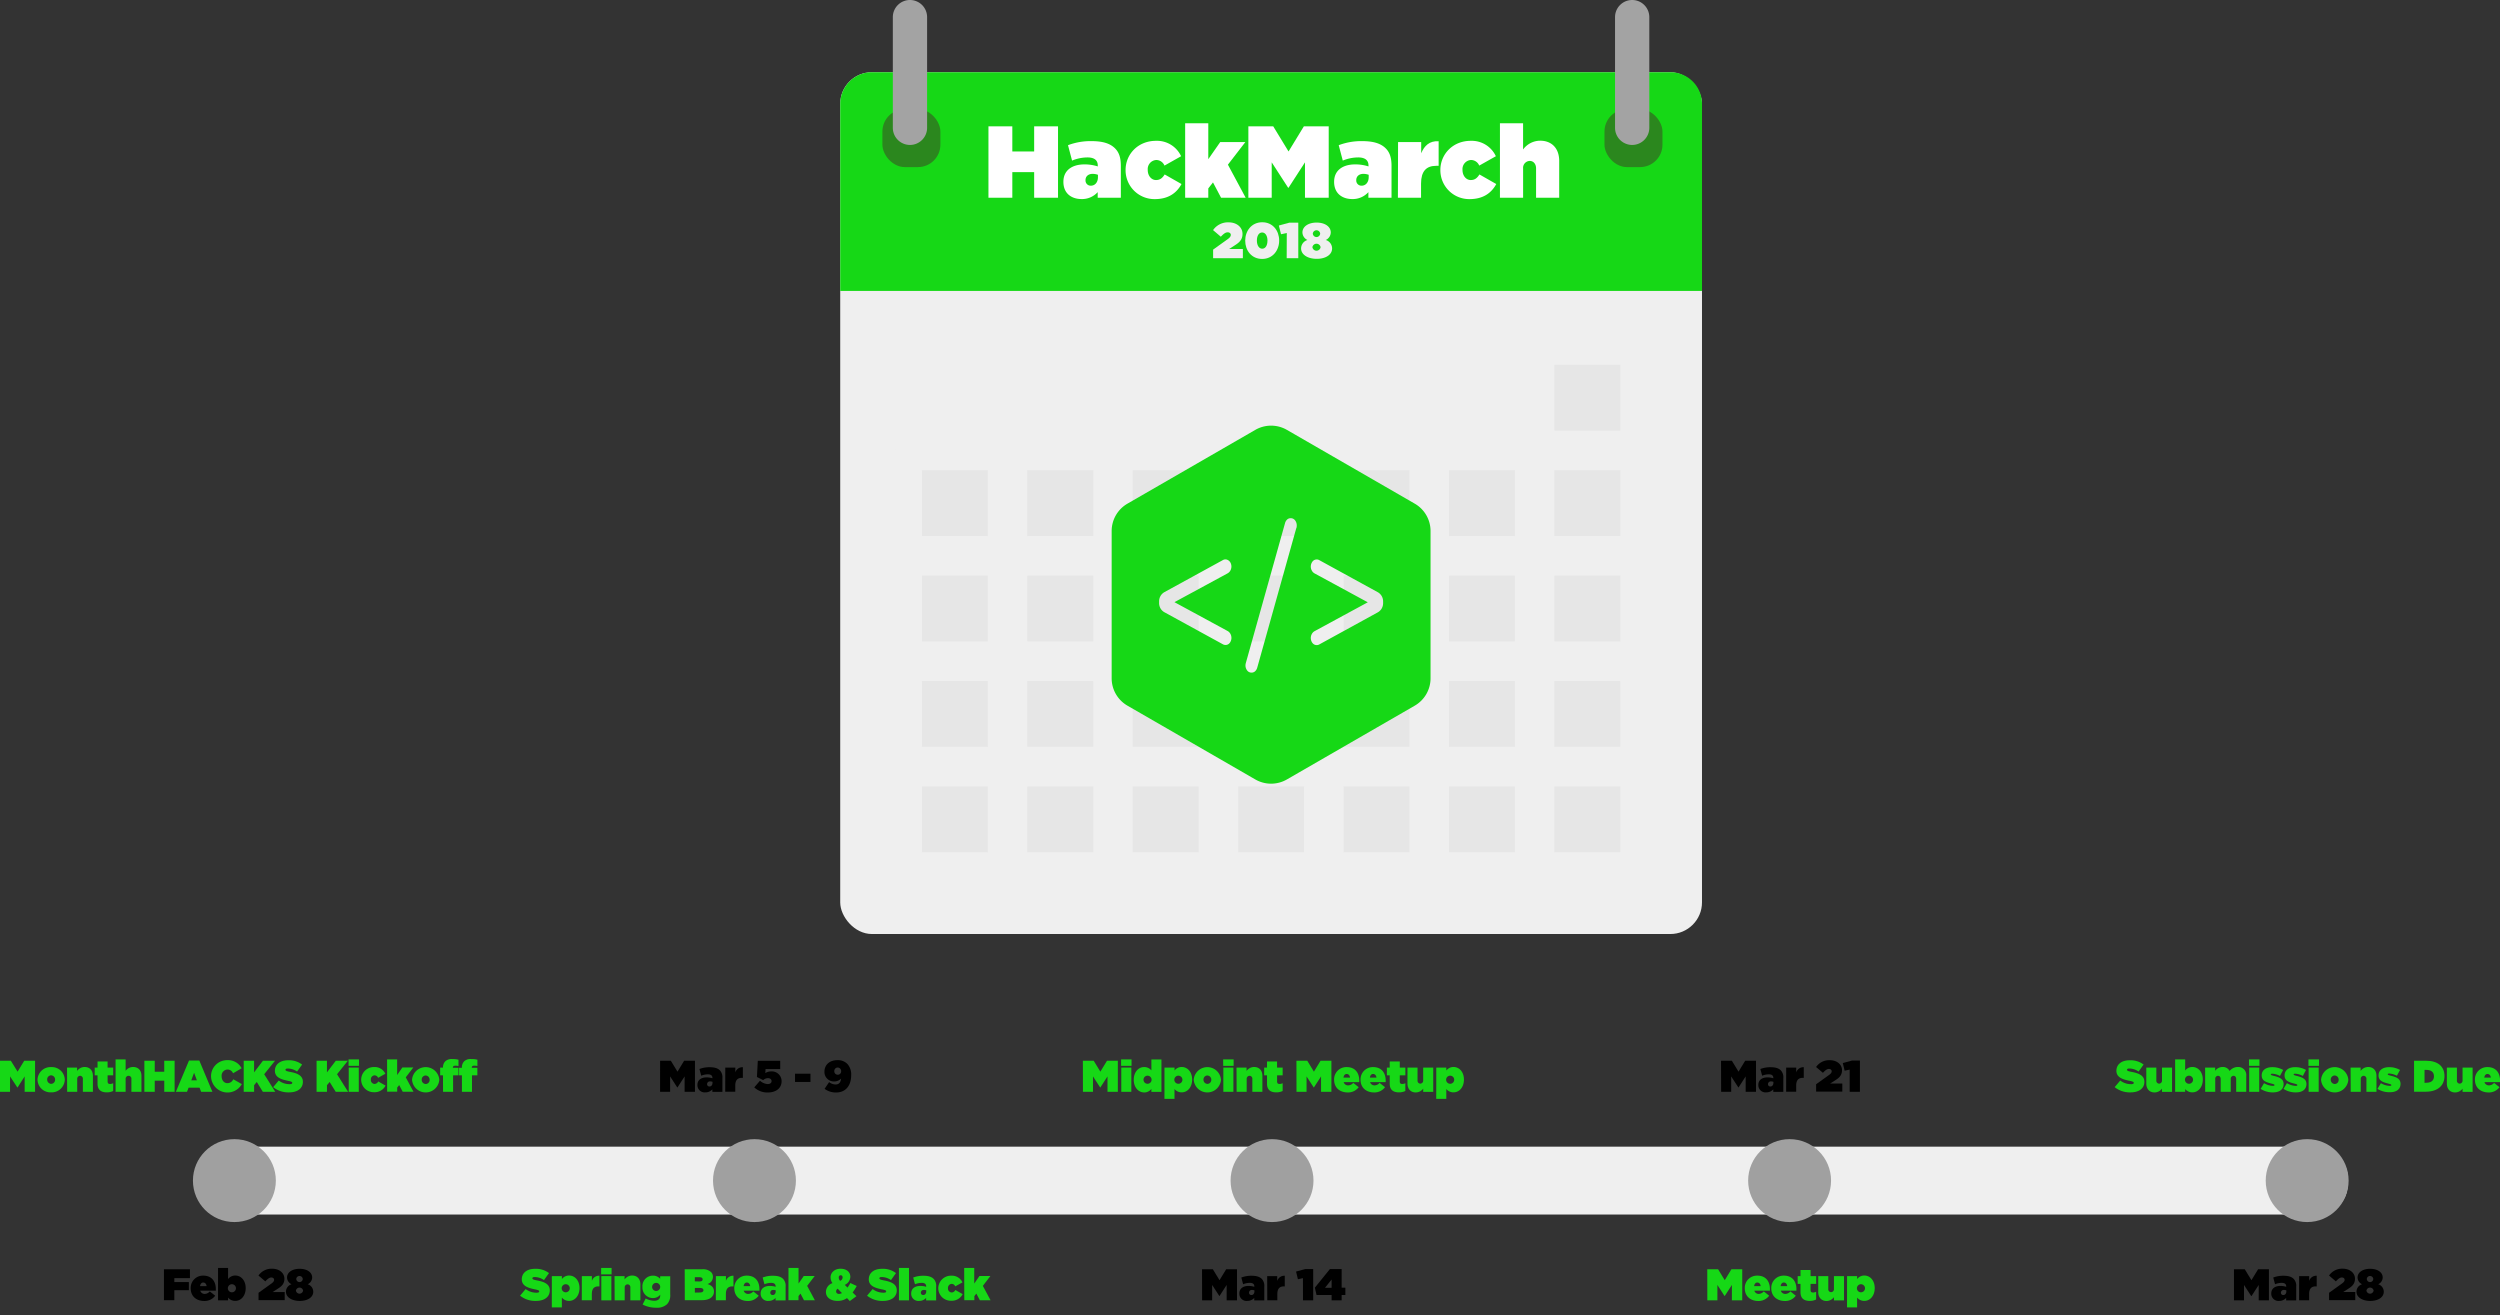 <svg id="Layer_1" data-name="Layer 1" xmlns="http://www.w3.org/2000/svg" viewBox="0 0 995.04 523.4"><rect x="0" y="0" width="995.04" height="523.4" fill="#333333" stroke="none"/><defs><style>.cls-1{fill:#efefef;}.cls-2{fill:#16d816;}.cls-3{fill:#2b871e;}.cls-4{fill:#a3a3a3;}.cls-5{opacity:0.12;}.cls-6{fill:#a0a0a0;}.cls-7{fill:#fff;}</style></defs><title>timeline</title><rect class="cls-1" x="334.42" y="28.75" width="343" height="343" rx="12.59" ry="12.59"/><path class="cls-2" d="M347,28.75H664.84a12.59,12.59,0,0,1,12.59,12.59v74.47h-343V41.33A12.59,12.59,0,0,1,347,28.75Z"/><rect class="cls-3" x="351.21" y="43.43" width="23.08" height="23.08" rx="8.92" ry="8.92"/><path class="cls-4" d="M362.22,0h0A6.82,6.82,0,0,1,369,6.82V50.87a6.82,6.82,0,0,1-6.82,6.82h0a6.82,6.82,0,0,1-6.82-6.82V6.82A6.82,6.82,0,0,1,362.22,0Z"/><rect class="cls-3" x="638.61" y="43.43" width="23.08" height="23.08" rx="8.92" ry="8.92"/><path class="cls-4" d="M649.63,0h0a6.82,6.82,0,0,1,6.82,6.82V50.87a6.82,6.82,0,0,1-6.82,6.82h0a6.82,6.82,0,0,1-6.82-6.82V6.82A6.82,6.82,0,0,1,649.63,0Z"/><g class="cls-5"><rect class="cls-6" x="618.68" y="313.01" width="26.22" height="26.22"/><rect class="cls-6" x="576.73" y="313.01" width="26.22" height="26.22"/><rect class="cls-6" x="534.77" y="313.01" width="26.22" height="26.22"/><rect class="cls-6" x="492.81" y="313.01" width="26.22" height="26.22"/><rect class="cls-6" x="450.86" y="313.01" width="26.22" height="26.22"/><rect class="cls-6" x="408.9" y="313.01" width="26.22" height="26.22"/><rect class="cls-6" x="366.94" y="313.01" width="26.22" height="26.22"/><rect class="cls-6" x="618.68" y="271.05" width="26.22" height="26.22"/><rect class="cls-6" x="576.73" y="271.05" width="26.22" height="26.22"/><rect class="cls-6" x="534.77" y="271.05" width="26.22" height="26.22"/><rect class="cls-6" x="492.81" y="271.05" width="26.22" height="26.22"/><rect class="cls-6" x="450.86" y="271.05" width="26.22" height="26.22"/><rect class="cls-6" x="408.9" y="271.05" width="26.22" height="26.22"/><rect class="cls-6" x="366.94" y="271.05" width="26.22" height="26.22"/><rect class="cls-6" x="618.68" y="229.09" width="26.22" height="26.22"/><rect class="cls-6" x="576.73" y="229.09" width="26.22" height="26.22"/><rect class="cls-6" x="534.77" y="229.09" width="26.22" height="26.22"/><rect class="cls-6" x="492.81" y="229.09" width="26.22" height="26.22"/><rect class="cls-6" x="450.86" y="229.09" width="26.22" height="26.22"/><rect class="cls-6" x="408.9" y="229.09" width="26.22" height="26.22"/><rect class="cls-6" x="366.94" y="229.09" width="26.22" height="26.22"/><rect class="cls-6" x="618.68" y="187.13" width="26.22" height="26.22"/><rect class="cls-6" x="576.73" y="187.13" width="26.22" height="26.22"/><rect class="cls-6" x="534.77" y="187.13" width="26.22" height="26.22"/><rect class="cls-6" x="492.81" y="187.13" width="26.22" height="26.22"/><rect class="cls-6" x="450.86" y="187.13" width="26.22" height="26.22"/><rect class="cls-6" x="408.9" y="187.13" width="26.22" height="26.22"/><rect class="cls-6" x="366.94" y="187.13" width="26.22" height="26.22"/><rect class="cls-6" x="618.68" y="145.18" width="26.22" height="26.22"/><rect class="cls-6" x="576.73" y="145.18" width="26.22" height="26.22"/><rect class="cls-6" x="534.77" y="145.18" width="26.22" height="26.22"/><rect class="cls-6" x="492.81" y="145.18" width="26.22" height="26.22"/><rect class="cls-6" x="450.86" y="145.18" width="26.22" height="26.22"/><rect class="cls-6" x="408.9" y="145.18" width="26.22" height="26.22"/><rect class="cls-6" x="366.94" y="145.18" width="26.22" height="26.22"/></g><rect class="cls-1" x="356.45" y="136.78" width="252.34" height="41.96"/><g id="Layer_1-2" data-name="Layer 1-2"><path class="cls-2" d="M563.09,200.46,512.21,171.1a12.58,12.58,0,0,0-12.58,0l-50.88,29.36a12.58,12.58,0,0,0-6.29,10.87V270a12.58,12.58,0,0,0,6.29,10.87l50.88,29.36a12.58,12.58,0,0,0,12.58,0l50.88-29.36A12.58,12.58,0,0,0,569.38,270V211.33A12.58,12.58,0,0,0,563.09,200.46Zm-74.54,50.66a2.78,2.78,0,0,1,1.14,1.11,3.31,3.31,0,0,1-.23,3.65,2.1,2.1,0,0,1-1.67.83,2.23,2.23,0,0,1-.94-.21l-23.4-12.82a4.12,4.12,0,0,1-1.55-1.53,4.29,4.29,0,0,1-.56-2.18v-.57a4.29,4.29,0,0,1,.56-2.18,4.13,4.13,0,0,1,1.55-1.54l23.39-12.82a2.23,2.23,0,0,1,1.11-.21,2.51,2.51,0,0,1,1.74,1.19,3.31,3.31,0,0,1,0,3.28,2.78,2.78,0,0,1-1.14,1.11l-21.1,11.44Zm27.39-40.91L500.41,265.7a3.15,3.15,0,0,1-.82,1.44,2,2,0,0,1-1.47.57,2.1,2.1,0,0,1-1.73-.86,3.26,3.26,0,0,1-.67-2.1,4.2,4.2,0,0,1,.18-1l15.55-55.49a3.15,3.15,0,0,1,.81-1.44,2,2,0,0,1,1.47-.57,2.1,2.1,0,0,1,1.73.86,3.26,3.26,0,0,1,.67,2.1,4.2,4.2,0,0,1-.14,1ZM550.5,240a4.29,4.29,0,0,1-.56,2.18,4.13,4.13,0,0,1-1.55,1.54L525,256.55a2,2,0,0,1-.94.21,2.1,2.1,0,0,1-1.67-.83,3.3,3.3,0,0,1-.23-3.65,2.78,2.78,0,0,1,1.14-1.11l21.1-11.45-21.1-11.45a2.78,2.78,0,0,1-1.14-1.11,3.3,3.3,0,0,1,.23-3.65,2.1,2.1,0,0,1,1.67-.83,2,2,0,0,1,.94.21l23.39,12.82a4.2,4.2,0,0,1,1.55,1.54,4.29,4.29,0,0,1,.56,2.18Z"/></g><rect class="cls-1" x="77.42" y="456.4" width="857" height="27" rx="12" ry="12"/><circle class="cls-6" cx="93.29" cy="469.9" r="16.5"/><circle class="cls-6" cx="918.29" cy="469.9" r="16.5"/><circle class="cls-6" cx="506.29" cy="469.9" r="16.5"/><circle class="cls-6" cx="712.29" cy="469.9" r="16.5"/><circle class="cls-6" cx="300.29" cy="469.9" r="16.5"/><path class="cls-2" d="M0,422.19H4.31L7,426.53l2.65-4.35h4.31v12.37H9.81v-6.13L7,432.82H6.89L4,428.42v6.13H0Z"/><path class="cls-2" d="M14.93,429.77v0a5.19,5.19,0,0,1,5.44-5.05,5.15,5.15,0,0,1,5.41,5v0a5.19,5.19,0,0,1-5.44,5.05A5.15,5.15,0,0,1,14.93,429.77Zm7,0v0A1.65,1.65,0,0,0,20.34,428a1.6,1.6,0,0,0-1.56,1.68v0a1.65,1.65,0,0,0,1.59,1.71A1.6,1.6,0,0,0,21.93,429.77Z"/><path class="cls-2" d="M26.68,424.91h4v1.34a3.73,3.73,0,0,1,3-1.57c2,0,3.3,1.34,3.3,3.52v6.36h-4v-5.07a1.15,1.15,0,0,0-1.1-1.31,1.19,1.19,0,0,0-1.15,1.31v5.07h-4Z"/><path class="cls-2" d="M38.82,431.32V428H37.69v-3.09h1.13v-2.42h4v2.42h2.23V428H42.83v2.44c0,.72.34,1,1,1a3,3,0,0,0,1.22-.3v3.09a5.78,5.78,0,0,1-2.56.55C40.09,434.77,38.82,433.67,38.82,431.32Z"/><path class="cls-2" d="M46,421.66h4v4.54a3.69,3.69,0,0,1,3-1.52c2,0,3.3,1.34,3.3,3.52v6.36h-4v-5.07a1.15,1.15,0,0,0-1.1-1.31A1.19,1.19,0,0,0,50,429.48v5.07H46Z"/><path class="cls-2" d="M57.46,422.19h4.13v4.37h3.78v-4.37h4.13v12.37H65.38v-4.44H61.59v4.44H57.46Z"/><path class="cls-2" d="M75.23,422.1h4.1l5.21,12.46H80.06l-.65-1.66H75.07l-.64,1.66H70ZM78.38,430l-1.13-3-1.13,3Z"/><path class="cls-2" d="M84,428.41v0a6.39,6.39,0,0,1,6.57-6.45,6.06,6.06,0,0,1,5.6,3.22l-3.41,2a2.4,2.4,0,0,0-2.24-1.5,2.46,2.46,0,0,0-2.31,2.7v0c0,1.61,1,2.74,2.31,2.74a2.53,2.53,0,0,0,2.33-1.56l3.41,1.93A6.55,6.55,0,0,1,84,428.41Z"/><path class="cls-2" d="M97,422.19h4.13v4.63l3.52-4.63h4.81l-4.31,5.37,4.4,7h-4.93l-2.42-3.92-1.06,1.29v2.63H97Z"/><path class="cls-2" d="M108.73,432.7l2.21-2.63a7.09,7.09,0,0,0,4.33,1.45c.74,0,1.06-.19,1.06-.53v0c0-.35-.39-.55-1.71-.81-2.77-.57-5.21-1.36-5.21-4v0c0-2.35,1.84-4.17,5.25-4.17a8.56,8.56,0,0,1,5.58,1.7l-2,2.79a6.48,6.48,0,0,0-3.71-1.22c-.62,0-.9.21-.9.51v0c0,.34.34.55,1.64.8,3.16.58,5.28,1.5,5.28,4v0c0,2.6-2.14,4.19-5.46,4.19A9.56,9.56,0,0,1,108.73,432.7Z"/><path class="cls-2" d="M126,422.19h4.13v4.63l3.52-4.63h4.81l-4.31,5.37,4.4,7h-4.93l-2.42-3.92-1.06,1.29v2.63H126Z"/><path class="cls-2" d="M138.73,421.66h4.15v2.56h-4.15Zm.07,3.25h4v9.65h-4Z"/><path class="cls-2" d="M143.75,429.79v0A5.07,5.07,0,0,1,149,424.7a4.61,4.61,0,0,1,4.36,2.67L150.5,429a1.55,1.55,0,0,0-1.41-1,1.57,1.57,0,0,0-1.48,1.7v0a1.57,1.57,0,0,0,1.43,1.73,1.67,1.67,0,0,0,1.5-1l2.92,1.66a4.87,4.87,0,0,1-4.63,2.63A5,5,0,0,1,143.75,429.79Z"/><path class="cls-2" d="M154.07,421.66h4v6.22l2.07-3h4.36l-3,3.92,3.07,5.72h-4.29l-1.4-2.65-.79,1v1.63h-4Z"/><path class="cls-2" d="M164,429.77v0a5.44,5.44,0,0,1,10.85,0v0a5.44,5.44,0,0,1-10.85,0Zm7,0v0a1.65,1.65,0,0,0-1.59-1.71,1.6,1.6,0,0,0-1.56,1.68v0a1.65,1.65,0,0,0,1.59,1.71A1.6,1.6,0,0,0,171,429.77Z"/><path class="cls-2" d="M176.32,428h-1.13v-3.09h1.13a3.39,3.39,0,0,1,.87-2.46,3.67,3.67,0,0,1,2.83-.92,8.72,8.72,0,0,1,2.46.26v2.51a5.51,5.51,0,0,0-1.29-.14c-.62,0-.94.25-.94.78V425h2.23v3h-2.14v6.56h-4Zm7.53,0h-1.13v-3h1.13a3.45,3.45,0,0,1,.87-2.56,3.67,3.67,0,0,1,2.83-.92,8.71,8.71,0,0,1,2.46.26v2.51a5.51,5.51,0,0,0-1.29-.14c-.62,0-.94.25-.94.78V425H190v3h-2.14v6.56h-4Z"/><path d="M262.73,422.19H267l2.65,4.35,2.65-4.35h4.31v12.37h-4.12v-6.13l-2.85,4.4h-.07l-2.85-4.4v6.13h-4Z"/><path d="M277.59,431.82v0c0-1.93,1.43-3,3.68-3a7.52,7.52,0,0,1,2.28.35V429c0-.88-.55-1.4-1.78-1.4a7,7,0,0,0-2.67.55l-.71-2.67a11,11,0,0,1,4.06-.71c2,0,3.23.41,4.08,1.25a4,4,0,0,1,1,3.06v5.5h-4v-1a3.63,3.63,0,0,1-2.77,1.2A2.86,2.86,0,0,1,277.59,431.82Zm6-.83v-.41a2.75,2.75,0,0,0-.92-.16,1.1,1.1,0,0,0-1.24,1.08v0a.9.9,0,0,0,.92.94C283.05,432.47,283.58,431.91,283.58,431Z"/><path d="M288.67,424.91h4v1.94a2.93,2.93,0,0,1,3-2.08V429h-.42c-1.7,0-2.6.94-2.6,3.07v2.46h-4Z"/><path d="M300.21,432.79l2.28-2.65a5,5,0,0,0,3.06,1.34c1,0,1.55-.51,1.55-1.18v0c0-.72-.58-1.18-1.45-1.18a2.92,2.92,0,0,0-1.89.78l-2.49-1.24.35-6.43h8.92v3.27H304.7l-.09,1.61a4.24,4.24,0,0,1,2.35-.67,3.89,3.89,0,0,1,4.13,3.9v0c0,2.86-2.35,4.49-5.5,4.49A7.54,7.54,0,0,1,300.21,432.79Z"/><path d="M316.43,427.35h6.15v3.29h-6.15Z"/><path d="M328.2,433.37,330,430.7a4.23,4.23,0,0,0,2.6.94c1.33,0,2-.83,2.17-2.35a3.82,3.82,0,0,1-2.74,1.15,3.76,3.76,0,0,1-3.89-3.83v0c0-3,2.28-4.65,5.14-4.65a5.22,5.22,0,0,1,4,1.52,6.19,6.19,0,0,1,1.5,4.51v0c0,4.06-2.16,6.84-6,6.84A7.45,7.45,0,0,1,328.2,433.37Zm6.59-7v0a1.41,1.41,0,0,0-1.38-1.48,1.36,1.36,0,0,0-1.34,1.47v0a1.34,1.34,0,0,0,1.38,1.4A1.32,1.32,0,0,0,334.79,426.41Z"/><path class="cls-2" d="M431,422.19h4.31l2.65,4.35,2.65-4.35h4.31v12.37h-4.12v-6.13l-2.85,4.4h-.07l-2.85-4.4v6.13h-4Z"/><path class="cls-2" d="M446.22,421.66h4.15v2.56h-4.15Zm.07,3.25h4v9.65h-4Z"/><path class="cls-2" d="M451.25,429.8v0c0-3.06,1.84-5.09,4.12-5.09a3.6,3.6,0,0,1,2.9,1.33v-4.35h4v12.9h-4v-1.18a3.58,3.58,0,0,1-2.86,1.41C453.07,434.79,451.25,432.75,451.25,429.8Zm7.1-.05v0a1.61,1.61,0,1,0-3.22,0v0a1.61,1.61,0,1,0,3.22,0Z"/><path class="cls-2" d="M463.48,424.91h4v1.18a3.58,3.58,0,0,1,2.86-1.41c2.33,0,4.15,2,4.15,5v0c0,3.06-1.84,5.09-4.12,5.09a3.6,3.6,0,0,1-2.9-1.33v3.92h-4Zm7.14,4.84v0a1.61,1.61,0,1,0-3.22,0v0a1.61,1.61,0,1,0,3.22,0Z"/><path class="cls-2" d="M475.12,429.77v0a5.44,5.44,0,0,1,10.85,0v0a5.44,5.44,0,0,1-10.85,0Zm7,0v0a1.65,1.65,0,0,0-1.59-1.71A1.6,1.6,0,0,0,479,429.7v0a1.65,1.65,0,0,0,1.59,1.71A1.6,1.6,0,0,0,482.12,429.77Z"/><path class="cls-2" d="M486.84,421.66H491v2.56h-4.15Zm.07,3.25h4v9.65h-4Z"/><path class="cls-2" d="M492.15,424.91h4v1.34a3.73,3.73,0,0,1,3-1.57c2,0,3.3,1.34,3.3,3.52v6.36h-4v-5.07a1.15,1.15,0,0,0-1.1-1.31,1.19,1.19,0,0,0-1.15,1.31v5.07h-4Z"/><path class="cls-2" d="M504.29,431.32V428h-1.13v-3.09h1.13v-2.42h4v2.42h2.23V428H508.3v2.44c0,.72.33,1,1,1a3,3,0,0,0,1.22-.3v3.09a5.78,5.78,0,0,1-2.56.55C505.56,434.77,504.29,433.67,504.29,431.32Z"/><path class="cls-2" d="M516,422.19h4.31l2.65,4.35,2.65-4.35h4.31v12.37h-4.12v-6.13l-2.85,4.4h-.07l-2.85-4.4v6.13h-4Z"/><path class="cls-2" d="M531,429.79v0a4.87,4.87,0,0,1,5-5.07c3.43,0,5,2.38,5,5.32,0,.21,0,.46,0,.67h-6.2a1.8,1.8,0,0,0,1.82,1.29,2.69,2.69,0,0,0,2-1l2.16,1.71a5.22,5.22,0,0,1-4.4,2.1C533.09,434.79,531,432.79,531,429.79Zm6.33-.88c-.09-.92-.64-1.45-1.34-1.45s-1.15.57-1.27,1.45Z"/><path class="cls-2" d="M541.52,429.79v0a4.88,4.88,0,0,1,5-5.07c3.43,0,5,2.38,5,5.32,0,.21,0,.46,0,.67h-6.2A1.8,1.8,0,0,0,547.1,432a2.69,2.69,0,0,0,2-1l2.16,1.71a5.22,5.22,0,0,1-4.4,2.1C543.66,434.79,541.52,432.79,541.52,429.79Zm6.33-.88c-.09-.92-.63-1.45-1.34-1.45s-1.15.57-1.27,1.45Z"/><path class="cls-2" d="M553.13,431.32V428H552v-3.09h1.13v-2.42h4v2.42h2.23V428h-2.23v2.44c0,.72.33,1,1,1a3,3,0,0,0,1.22-.3v3.09a5.78,5.78,0,0,1-2.56.55C554.4,434.77,553.13,433.67,553.13,431.32Z"/><path class="cls-2" d="M560.2,431.27v-6.36h4V430a1.15,1.15,0,0,0,1.1,1.31,1.19,1.19,0,0,0,1.15-1.31v-5.07h4v9.65h-4v-1.29a3.69,3.69,0,0,1-3,1.52C561.47,434.79,560.2,433.44,560.2,431.27Z"/><path class="cls-2" d="M571.66,424.91h4v1.18a3.58,3.58,0,0,1,2.86-1.41c2.33,0,4.15,2,4.15,5v0c0,3.06-1.84,5.09-4.12,5.09a3.6,3.6,0,0,1-2.9-1.33v3.92h-4Zm7.14,4.84v0a1.61,1.61,0,1,0-3.22,0v0a1.61,1.61,0,1,0,3.22,0Z"/><path d="M685,422.19h4.31l2.65,4.35,2.65-4.35h4.31v12.37H694.8v-6.13l-2.84,4.4h-.07l-2.85-4.4v6.13h-4Z"/><path d="M699.85,431.82v0c0-1.93,1.43-3,3.68-3a7.51,7.51,0,0,1,2.28.35V429c0-.88-.55-1.4-1.78-1.4a7,7,0,0,0-2.67.55l-.71-2.67a11,11,0,0,1,4.06-.71c2,0,3.23.41,4.08,1.25a4,4,0,0,1,1,3.06v5.5h-4v-1a3.64,3.64,0,0,1-2.77,1.2A2.86,2.86,0,0,1,699.85,431.82Zm6-.83v-.41a2.74,2.74,0,0,0-.92-.16,1.1,1.1,0,0,0-1.24,1.08v0a.9.9,0,0,0,.92.94C705.31,432.47,705.84,431.91,705.84,431Z"/><path d="M710.93,424.91h4v1.94a2.93,2.93,0,0,1,3-2.08V429h-.42c-1.7,0-2.6.94-2.6,3.07v2.46h-4Z"/><path d="M722.84,431.55l5.12-3.67c.78-.55,1.08-1,1.08-1.5s-.41-.92-1.11-.92-1.36.44-2.38,1.54l-2.72-2.31a6.31,6.31,0,0,1,5.46-2.72c2.83,0,4.86,1.7,4.86,4v0c0,1.89-1,2.92-2.49,3.87l-2.21,1.41h4.82v3.23H722.84Z"/><path d="M736.2,425.72l-2,.44-.74-3.06,3.69-1h3.13v12.46H736.2Z"/><path class="cls-2" d="M841.68,432.7l2.21-2.63a7.09,7.09,0,0,0,4.33,1.45c.74,0,1.06-.19,1.06-.53v0c0-.35-.39-.55-1.71-.81-2.77-.57-5.21-1.36-5.21-4v0c0-2.35,1.84-4.17,5.25-4.17a8.56,8.56,0,0,1,5.58,1.7l-2,2.79a6.48,6.48,0,0,0-3.71-1.22c-.62,0-.9.21-.9.51v0c0,.34.34.55,1.64.8,3.16.58,5.28,1.5,5.28,4v0c0,2.6-2.14,4.19-5.46,4.19A9.56,9.56,0,0,1,841.68,432.7Z"/><path class="cls-2" d="M854.26,431.27v-6.36h4V430a1.15,1.15,0,0,0,1.1,1.31,1.19,1.19,0,0,0,1.15-1.31v-5.07h4v9.65h-4v-1.29a3.69,3.69,0,0,1-3,1.52C855.53,434.79,854.26,433.44,854.26,431.27Z"/><path class="cls-2" d="M869.74,433.46v1.1h-4v-12.9h4v4.43a3.57,3.57,0,0,1,2.86-1.41c2.33,0,4.15,2,4.15,5v0c0,3.06-1.84,5.09-4.12,5.09A3.6,3.6,0,0,1,869.74,433.46Zm3.13-3.71v0a1.61,1.61,0,1,0-3.22,0v0a1.61,1.61,0,1,0,3.22,0Z"/><path class="cls-2" d="M877.67,424.91h4v1.29a3.67,3.67,0,0,1,2.92-1.52,3,3,0,0,1,2.84,1.59,4.14,4.14,0,0,1,3.27-1.59,3.18,3.18,0,0,1,3.34,3.52v6.36h-4v-5.11c0-.81-.48-1.27-1.06-1.27a1.15,1.15,0,0,0-1.11,1.27v5.11h-4v-5.11c0-.81-.48-1.27-1.06-1.27a1.15,1.15,0,0,0-1.11,1.27v5.11h-4Z"/><path class="cls-2" d="M895.14,421.66h4.15v2.56h-4.15Zm.07,3.25h4v9.65h-4Z"/><path class="cls-2" d="M899.77,433.39l1.36-2.28a7,7,0,0,0,3.57,1.08c.39,0,.58-.09.58-.32v0c0-.19-.18-.32-1.15-.57-2.44-.6-3.94-1.25-3.94-3.25v0c0-2.12,1.7-3.3,4.21-3.3a8.57,8.57,0,0,1,4.33,1.11l-1.27,2.39a7.13,7.13,0,0,0-3.07-.9c-.39,0-.57.11-.57.3v0c0,.19.21.32,1.18.57,2.44.6,3.91,1.27,3.91,3.25v0c0,2.1-1.57,3.32-4.19,3.32A8.83,8.83,0,0,1,899.77,433.39Z"/><path class="cls-2" d="M908.87,433.39l1.36-2.28a7,7,0,0,0,3.57,1.08c.39,0,.58-.09.58-.32v0c0-.19-.18-.32-1.15-.57-2.44-.6-3.94-1.25-3.94-3.25v0c0-2.12,1.7-3.3,4.21-3.3a8.57,8.57,0,0,1,4.33,1.11l-1.27,2.39a7.13,7.13,0,0,0-3.08-.9c-.39,0-.57.11-.57.3v0c0,.19.21.32,1.18.57,2.44.6,3.91,1.27,3.91,3.25v0c0,2.1-1.57,3.32-4.19,3.32A8.83,8.83,0,0,1,908.87,433.39Z"/><path class="cls-2" d="M918.8,421.66H923v2.56H918.8Zm.07,3.25h4v9.65h-4Z"/><path class="cls-2" d="M923.82,429.77v0a5.44,5.44,0,0,1,10.85,0v0a5.44,5.44,0,0,1-10.85,0Zm7,0v0a1.65,1.65,0,0,0-1.59-1.71,1.6,1.6,0,0,0-1.55,1.68v0a1.65,1.65,0,0,0,1.59,1.71A1.6,1.6,0,0,0,930.82,429.77Z"/><path class="cls-2" d="M935.57,424.91h4v1.34a3.73,3.73,0,0,1,3-1.57c2,0,3.3,1.34,3.3,3.52v6.36h-4v-5.07a1.15,1.15,0,0,0-1.1-1.31,1.19,1.19,0,0,0-1.15,1.31v5.07h-4Z"/><path class="cls-2" d="M946.28,433.39l1.36-2.28a7,7,0,0,0,3.57,1.08c.39,0,.58-.09.58-.32v0c0-.19-.18-.32-1.15-.57-2.44-.6-3.94-1.25-3.94-3.25v0c0-2.12,1.7-3.3,4.21-3.3a8.57,8.57,0,0,1,4.33,1.11L954,428.18a7.13,7.13,0,0,0-3.07-.9c-.39,0-.57.11-.57.3v0c0,.19.21.32,1.18.57,2.44.6,3.91,1.27,3.91,3.25v0c0,2.1-1.57,3.32-4.19,3.32A8.83,8.83,0,0,1,946.28,433.39Z"/><path class="cls-2" d="M960.83,422.19h4.74c4.91,0,7.37,2.42,7.37,6.08v0c0,3.66-2.51,6.25-7.51,6.25h-4.59Zm4.82,8.76c1.89,0,3.11-.78,3.11-2.56v0c0-1.78-1.22-2.56-3.11-2.56H965V431Z"/><path class="cls-2" d="M973.89,431.27v-6.36h4V430a1.15,1.15,0,0,0,1.1,1.31,1.19,1.19,0,0,0,1.15-1.31v-5.07h4v9.65h-4v-1.29a3.69,3.69,0,0,1-3,1.52C975.16,434.79,973.89,433.44,973.89,431.27Z"/><path class="cls-2" d="M985.06,429.79v0a4.88,4.88,0,0,1,5-5.07c3.43,0,5,2.38,5,5.32,0,.21,0,.46,0,.67h-6.2a1.8,1.8,0,0,0,1.82,1.29,2.68,2.68,0,0,0,2-1l2.16,1.71a5.22,5.22,0,0,1-4.4,2.1C987.2,434.79,985.06,432.79,985.06,429.79Zm6.33-.88c-.09-.92-.64-1.45-1.34-1.45s-1.15.57-1.27,1.45Z"/><path d="M65.25,505.19H75.6v3.53H69.39v1.57h5.78v3.22H69.39v4H65.25Z"/><path d="M75.9,512.79v0a4.88,4.88,0,0,1,5-5.07c3.43,0,5,2.38,5,5.32,0,.21,0,.46,0,.67h-6.2A1.8,1.8,0,0,0,81.49,515a2.69,2.69,0,0,0,2-1l2.16,1.71a5.22,5.22,0,0,1-4.4,2.1C78,517.79,75.9,515.79,75.9,512.79Zm6.33-.88c-.09-.92-.64-1.45-1.34-1.45s-1.15.57-1.27,1.45Z"/><path d="M90.78,516.46v1.1h-4v-12.9h4v4.43a3.58,3.58,0,0,1,2.86-1.41c2.33,0,4.15,2,4.15,5v0c0,3.06-1.84,5.09-4.12,5.09A3.6,3.6,0,0,1,90.78,516.46Zm3.13-3.71v0a1.61,1.61,0,1,0-3.22,0v0a1.61,1.61,0,1,0,3.22,0Z"/><path d="M102.9,514.55l5.12-3.67c.78-.55,1.08-1,1.08-1.5s-.41-.92-1.11-.92-1.36.44-2.39,1.54l-2.72-2.31a6.31,6.31,0,0,1,5.46-2.72c2.83,0,4.86,1.7,4.86,4v0c0,1.89-1,2.92-2.49,3.87l-2.21,1.41h4.82v3.23H102.9Z"/><path d="M113.82,514.15v0a3.1,3.1,0,0,1,2.23-3,3,3,0,0,1-1.8-2.69v0c0-2,2-3.46,5-3.46s5,1.43,5,3.46v0a3,3,0,0,1-1.8,2.69,3.11,3.11,0,0,1,2.23,3v0c0,2.16-2.19,3.64-5.39,3.64S113.82,516.28,113.82,514.15Zm6.82-.46v0a1.45,1.45,0,0,0-2.86,0v0a1.45,1.45,0,0,0,2.86,0ZM120.5,509v0a1.3,1.3,0,0,0-2.58,0v0a1.29,1.29,0,0,0,2.58,0Z"/><path class="cls-2" d="M207,515.7l2.21-2.63a7.09,7.09,0,0,0,4.33,1.45c.74,0,1.06-.19,1.06-.53v0c0-.35-.39-.55-1.71-.81-2.77-.57-5.21-1.36-5.21-4v0c0-2.35,1.84-4.17,5.25-4.17a8.56,8.56,0,0,1,5.58,1.7l-2,2.79a6.48,6.48,0,0,0-3.71-1.22c-.62,0-.9.21-.9.51v0c0,.34.34.55,1.64.8,3.16.58,5.28,1.5,5.28,4v0c0,2.6-2.14,4.19-5.46,4.19A9.56,9.56,0,0,1,207,515.7Z"/><path class="cls-2" d="M219.64,507.91h4v1.18a3.58,3.58,0,0,1,2.86-1.41c2.33,0,4.15,2,4.15,5v0c0,3.06-1.84,5.09-4.12,5.09a3.6,3.6,0,0,1-2.9-1.33v3.92h-4Zm7.14,4.84v0a1.61,1.61,0,1,0-3.22,0v0a1.61,1.61,0,1,0,3.22,0Z"/><path class="cls-2" d="M231.58,507.91h4v1.94a2.93,2.93,0,0,1,3-2.08V512h-.42c-1.7,0-2.6.94-2.6,3.07v2.46h-4Z"/><path class="cls-2" d="M239.27,504.66h4.15v2.56h-4.15Zm.07,3.25h4v9.65h-4Z"/><path class="cls-2" d="M244.59,507.91h4v1.34a3.73,3.73,0,0,1,3-1.57c2,0,3.3,1.34,3.3,3.52v6.36h-4v-5.07a1.15,1.15,0,0,0-1.1-1.31,1.19,1.19,0,0,0-1.15,1.31v5.07h-4Z"/><path class="cls-2" d="M255.77,519.22,257,516.8a7.2,7.2,0,0,0,3.48.92c1.5,0,2.3-.78,2.3-2.12v-.28a3.67,3.67,0,0,1-2.79,1.33,4.17,4.17,0,0,1-4.29-4.43v0a4.17,4.17,0,0,1,4.06-4.49,3.79,3.79,0,0,1,3,1.25v-1h4v7.21a5.13,5.13,0,0,1-1.25,3.89,5.8,5.8,0,0,1-4.35,1.41A11.46,11.46,0,0,1,255.77,519.22Zm7-7v0a1.61,1.61,0,0,0-3.22,0v0a1.61,1.61,0,0,0,3.22,0Z"/><path class="cls-2" d="M272.52,505.19h6.93A4.68,4.68,0,0,1,283,506.3a2.64,2.64,0,0,1,.76,1.93v0a2.89,2.89,0,0,1-2.21,2.83c1.59.46,2.62,1.31,2.62,3v0c0,2-1.63,3.43-4.75,3.43h-6.86Zm5.83,4.86c.88,0,1.31-.3,1.31-.85v0c0-.55-.44-.85-1.33-.85h-1.78V510Zm.27,4.38c.9,0,1.36-.37,1.36-.9v0c0-.53-.44-.9-1.34-.9h-2.08v1.84Z"/><path class="cls-2" d="M284.93,507.91h4v1.94a2.93,2.93,0,0,1,3-2.08V512h-.42c-1.7,0-2.6.94-2.6,3.07v2.46h-4Z"/><path class="cls-2" d="M292.26,512.79v0a4.88,4.88,0,0,1,5-5.07c3.43,0,5,2.38,5,5.32,0,.21,0,.46,0,.67H296a1.8,1.8,0,0,0,1.82,1.29,2.68,2.68,0,0,0,2-1l2.16,1.71a5.22,5.22,0,0,1-4.4,2.1C294.4,517.79,292.26,515.79,292.26,512.79Zm6.33-.88c-.09-.92-.64-1.45-1.34-1.45s-1.15.57-1.27,1.45Z"/><path class="cls-2" d="M302.75,514.82v0c0-1.93,1.43-3,3.68-3a7.52,7.52,0,0,1,2.28.35V512c0-.88-.55-1.4-1.78-1.4a7,7,0,0,0-2.67.55l-.71-2.67a11,11,0,0,1,4.06-.71c2,0,3.23.41,4.08,1.25a4,4,0,0,1,1,3.06v5.5h-4v-1a3.63,3.63,0,0,1-2.77,1.2A2.86,2.86,0,0,1,302.75,514.82Zm6-.83v-.41a2.75,2.75,0,0,0-.92-.16,1.1,1.1,0,0,0-1.24,1.08v0a.9.9,0,0,0,.92.94C308.21,515.47,308.74,514.91,308.74,514Z"/><path class="cls-2" d="M313.83,504.66h4v6.22l2.07-3h4.36l-3,3.92,3.07,5.72H320l-1.4-2.65-.79,1v1.63h-4Z"/><path class="cls-2" d="M337.12,516.67a6.44,6.44,0,0,1-3.73,1.11c-2.67,0-4.66-1.27-4.66-3.57v0a3.73,3.73,0,0,1,2.61-3.5,3.92,3.92,0,0,1-.76-2.3v0c0-1.87,1.56-3.43,4-3.43s3.87,1.38,3.87,3.22v0a3.63,3.63,0,0,1-2.23,3.2l1.11,1.08a16.06,16.06,0,0,0,1.13-1.82l2.53,1.18a21.39,21.39,0,0,1-1.64,2.6l1.52,1.47-2.63,1.93Zm-2-2-1.71-1.75a1.3,1.3,0,0,0-.62,1.08v0c0,.6.46,1,1.17,1A2.52,2.52,0,0,0,335.16,514.62Zm.23-6.27v0a.74.74,0,0,0-.74-.83c-.46,0-.78.37-.78.94v0a2.19,2.19,0,0,0,.55,1.29A1.56,1.56,0,0,0,335.39,508.35Z"/><path class="cls-2" d="M345.11,515.7l2.21-2.63a7.09,7.09,0,0,0,4.33,1.45c.74,0,1.06-.19,1.06-.53v0c0-.35-.39-.55-1.71-.81-2.77-.57-5.21-1.36-5.21-4v0c0-2.35,1.84-4.17,5.25-4.17a8.56,8.56,0,0,1,5.58,1.7l-2,2.79a6.48,6.48,0,0,0-3.71-1.22c-.62,0-.9.21-.9.51v0c0,.34.34.55,1.64.8,3.16.58,5.28,1.5,5.28,4v0c0,2.6-2.14,4.19-5.46,4.19A9.56,9.56,0,0,1,345.11,515.7Z"/><path class="cls-2" d="M357.79,504.66h4v12.9h-4Z"/><path class="cls-2" d="M362.67,514.82v0c0-1.93,1.43-3,3.68-3a7.52,7.52,0,0,1,2.28.35V512c0-.88-.55-1.4-1.78-1.4a7,7,0,0,0-2.67.55l-.71-2.67a11,11,0,0,1,4.06-.71c2,0,3.23.41,4.08,1.25a4,4,0,0,1,1,3.06v5.5h-4v-1a3.63,3.63,0,0,1-2.77,1.2A2.86,2.86,0,0,1,362.67,514.82Zm6-.83v-.41a2.75,2.75,0,0,0-.92-.16,1.1,1.1,0,0,0-1.24,1.08v0a.9.9,0,0,0,.92.94C368.13,515.47,368.66,514.91,368.66,514Z"/><path class="cls-2" d="M373.45,512.79v0a5.07,5.07,0,0,1,5.27-5.05,4.61,4.61,0,0,1,4.36,2.67L380.2,512a1.55,1.55,0,0,0-1.41-1,1.57,1.57,0,0,0-1.48,1.7v0a1.57,1.57,0,0,0,1.43,1.73,1.67,1.67,0,0,0,1.5-1l2.92,1.66a4.87,4.87,0,0,1-4.63,2.63A5,5,0,0,1,373.45,512.79Z"/><path class="cls-2" d="M383.76,504.66h4v6.22l2.07-3h4.36l-3,3.92,3.07,5.72H390l-1.4-2.65-.79,1v1.63h-4Z"/><path d="M478.43,505.19h4.31l2.65,4.35,2.65-4.35h4.31v12.37h-4.12v-6.13l-2.85,4.4h-.07l-2.85-4.4v6.13h-4Z"/><path d="M493.29,514.82v0c0-1.93,1.43-3,3.67-3a7.52,7.52,0,0,1,2.28.35V512c0-.88-.55-1.4-1.79-1.4a7,7,0,0,0-2.67.55l-.71-2.67a11,11,0,0,1,4.06-.71c2,0,3.23.41,4.08,1.25a4,4,0,0,1,1,3.06v5.5h-4v-1a3.63,3.63,0,0,1-2.77,1.2A2.85,2.85,0,0,1,493.29,514.82Zm6-.83v-.41a2.76,2.76,0,0,0-.92-.16,1.1,1.1,0,0,0-1.24,1.08v0a.9.9,0,0,0,.92.94C498.74,515.47,499.28,514.91,499.28,514Z"/><path d="M504.36,507.91h4v1.94a2.93,2.93,0,0,1,3-2.08V512H511c-1.7,0-2.6.94-2.6,3.07v2.46h-4Z"/><path d="M518.59,508.72l-2,.44-.74-3.06,3.69-1h3.13v12.46h-4.06Z"/><path d="M530,515.42h-6l-.67-2.9,6-7.42H534v7.4h1.48v2.92H534v2.14h-4Zm0-2.86v-3.29l-2.63,3.29Z"/><path class="cls-2" d="M679.52,505.19h4.31l2.65,4.35,2.65-4.35h4.31v12.37h-4.12v-6.13l-2.85,4.4h-.07l-2.85-4.4v6.13h-4Z"/><path class="cls-2" d="M694.45,512.79v0a4.87,4.87,0,0,1,5-5.07c3.43,0,5,2.38,5,5.32,0,.21,0,.46,0,.67h-6.2A1.8,1.8,0,0,0,700,515a2.69,2.69,0,0,0,2-1l2.16,1.71a5.22,5.22,0,0,1-4.4,2.1C696.59,517.79,694.45,515.79,694.45,512.79Zm6.33-.88c-.09-.92-.64-1.45-1.34-1.45s-1.15.57-1.27,1.45Z"/><path class="cls-2" d="M705,512.79v0a4.88,4.88,0,0,1,5-5.07c3.43,0,5,2.38,5,5.32,0,.21,0,.46,0,.67h-6.2A1.8,1.8,0,0,0,710.6,515a2.69,2.69,0,0,0,2-1l2.16,1.71a5.22,5.22,0,0,1-4.4,2.1C707.16,517.79,705,515.79,705,512.79Zm6.33-.88c-.09-.92-.63-1.45-1.34-1.45s-1.15.57-1.27,1.45Z"/><path class="cls-2" d="M716.63,514.32V511H715.5v-3.09h1.13v-2.42h4v2.42h2.23V511h-2.23v2.44c0,.72.33,1,1,1a3,3,0,0,0,1.22-.3v3.09a5.78,5.78,0,0,1-2.56.55C717.9,517.77,716.63,516.67,716.63,514.32Z"/><path class="cls-2" d="M723.69,514.27v-6.36h4V513a1.15,1.15,0,0,0,1.1,1.31,1.19,1.19,0,0,0,1.15-1.31v-5.07h4v9.65h-4v-1.29a3.69,3.69,0,0,1-3,1.52C725,517.79,723.69,516.44,723.69,514.27Z"/><path class="cls-2" d="M735.16,507.91h4v1.18a3.58,3.58,0,0,1,2.86-1.41c2.33,0,4.15,2,4.15,5v0c0,3.06-1.84,5.09-4.12,5.09a3.6,3.6,0,0,1-2.9-1.33v3.92h-4Zm7.14,4.84v0a1.61,1.61,0,1,0-3.22,0v0a1.61,1.61,0,1,0,3.22,0Z"/><path d="M889.15,505.19h4.31l2.65,4.35,2.65-4.35h4.31v12.37H899v-6.13l-2.85,4.4H896l-2.85-4.4v6.13h-4Z"/><path d="M904,514.82v0c0-1.93,1.43-3,3.67-3a7.52,7.52,0,0,1,2.28.35V512c0-.88-.55-1.4-1.78-1.4a7,7,0,0,0-2.67.55l-.71-2.67a11,11,0,0,1,4.06-.71c2,0,3.23.41,4.08,1.25a4,4,0,0,1,1,3.06v5.5h-4v-1a3.63,3.63,0,0,1-2.77,1.2A2.86,2.86,0,0,1,904,514.82Zm6-.83v-.41a2.75,2.75,0,0,0-.92-.16,1.1,1.1,0,0,0-1.24,1.08v0a.9.9,0,0,0,.92.94C909.47,515.47,910,514.91,910,514Z"/><path d="M915.09,507.91h4v1.94a2.93,2.93,0,0,1,3-2.08V512h-.42c-1.7,0-2.6.94-2.6,3.07v2.46h-4Z"/><path d="M927,514.55l5.12-3.67c.78-.55,1.08-1,1.08-1.5s-.41-.92-1.11-.92-1.36.44-2.38,1.54L927,507.68a6.31,6.31,0,0,1,5.46-2.72c2.83,0,4.86,1.7,4.86,4v0c0,1.89-1,2.92-2.49,3.87l-2.21,1.41h4.82v3.23H927Z"/><path d="M937.92,514.15v0a3.1,3.1,0,0,1,2.23-3,3,3,0,0,1-1.8-2.69v0c0-2,2-3.46,5-3.46s5,1.43,5,3.46v0a3,3,0,0,1-1.8,2.69,3.11,3.11,0,0,1,2.23,3v0c0,2.16-2.19,3.64-5.39,3.64S937.92,516.28,937.92,514.15Zm6.82-.46v0a1.45,1.45,0,0,0-2.86,0v0a1.45,1.45,0,0,0,2.86,0ZM944.6,509v0a1.3,1.3,0,0,0-2.58,0v0a1.29,1.29,0,0,0,2.58,0Z"/><path class="cls-7" d="M393.42,50.29h9.5v10h8.69v-10h9.5V78.7h-9.5V68.52h-8.69V78.7h-9.5Z"/><path class="cls-7" d="M423.25,72.41v-.08c0-4.42,3.29-6.9,8.44-6.9a17.26,17.26,0,0,1,5.24.81v-.37c0-2-1.26-3.21-4.1-3.21a16.05,16.05,0,0,0-6.13,1.26l-1.62-6.13a25.34,25.34,0,0,1,9.34-1.62c4.51,0,7.43.93,9.38,2.88,1.66,1.66,2.31,3.81,2.31,7V78.7h-9.21V76.47a8.35,8.35,0,0,1-6.37,2.76C426.25,79.23,423.25,76.8,423.25,72.41ZM437,70.5v-.93a6.34,6.34,0,0,0-2.11-.37c-1.83,0-2.84,1.1-2.84,2.48v.08a2.06,2.06,0,0,0,2.11,2.15C435.79,73.91,437,72.61,437,70.5Z"/><path class="cls-7" d="M448,67.74v-.08c0-6.21,4.87-11.61,12.1-11.61a10.59,10.59,0,0,1,10,6.13l-6.62,3.73a3.56,3.56,0,0,0-3.25-2.23,3.61,3.61,0,0,0-3.41,3.9v.08c0,2.31,1.46,4,3.29,4,1.62,0,2.56-.81,3.45-2.23l6.7,3.82c-2,3.69-5.36,6-10.63,6A11.49,11.49,0,0,1,448,67.74Z"/><path class="cls-7" d="M471.71,49.07h9.21V63.36l4.75-6.82h10l-6.94,9,7.06,13.15H486l-3.21-6.09L480.92,75V78.7h-9.21Z"/><path class="cls-7" d="M496.87,50.29h9.9l6.09,10,6.09-10h9.9V78.7H519.4V64.62l-6.54,10.11h-.16l-6.54-10.11V78.7h-9.29Z"/><path class="cls-7" d="M531,72.41v-.08c0-4.42,3.29-6.9,8.44-6.9a17.26,17.26,0,0,1,5.24.81v-.37c0-2-1.26-3.21-4.1-3.21a16.05,16.05,0,0,0-6.13,1.26l-1.62-6.13a25.34,25.34,0,0,1,9.33-1.62c4.5,0,7.43.93,9.38,2.88,1.66,1.66,2.31,3.81,2.31,7V78.7h-9.21V76.47a8.35,8.35,0,0,1-6.37,2.76C534,79.23,531,76.8,531,72.41Zm13.76-1.91v-.93a6.34,6.34,0,0,0-2.11-.37c-1.83,0-2.84,1.1-2.84,2.48v.08a2.06,2.06,0,0,0,2.11,2.15C543.54,73.91,544.76,72.61,544.76,70.5Z"/><path class="cls-7" d="M556.45,56.54h9.21V61c1.26-3,3.29-5,6.94-4.79V66h-1c-3.9,0-6,2.15-6,7.06V78.7h-9.21Z"/><path class="cls-7" d="M573.29,67.74v-.08c0-6.21,4.87-11.61,12.09-11.61a10.59,10.59,0,0,1,10,6.13l-6.62,3.73a3.56,3.56,0,0,0-3.25-2.23,3.61,3.61,0,0,0-3.41,3.9v.08c0,2.31,1.46,4,3.29,4,1.62,0,2.56-.81,3.45-2.23l6.7,3.82c-2,3.69-5.36,6-10.63,6A11.49,11.49,0,0,1,573.29,67.74Z"/><path class="cls-7" d="M597,49.07h9.21V59.5A8.48,8.48,0,0,1,613,56c4.67,0,7.59,3.08,7.59,8.08V78.7h-9.21V67.05c0-1.91-1.14-3-2.52-3a2.74,2.74,0,0,0-2.64,3V78.7H597Z"/><path class="cls-1" d="M482.84,99.35l5.82-4.17c.88-.62,1.22-1.16,1.22-1.71s-.46-1-1.26-1-1.55.5-2.71,1.75l-3.09-2.63a7.17,7.17,0,0,1,6.2-3.09c3.21,0,5.52,1.93,5.52,4.6v0c0,2.15-1.14,3.31-2.83,4.39l-2.51,1.61h5.48v3.67H482.84Z"/><path class="cls-1" d="M495.61,95.78v0c0-3.87,2.53-7.32,6.78-7.32s6.74,3.41,6.74,7.28v0c0,3.87-2.53,7.32-6.78,7.32S495.61,99.65,495.61,95.78Zm8.87,0v0c0-1.93-.86-3.25-2.13-3.25s-2.09,1.28-2.09,3.21v0c0,1.93.86,3.25,2.13,3.25S504.47,97.71,504.47,95.78Z"/><path class="cls-1" d="M512.16,92.73l-2.29.5L509,89.76l4.19-1.14h3.55v14.15h-4.62Z"/><path class="cls-1" d="M517.86,98.89v0a3.52,3.52,0,0,1,2.53-3.37,3.38,3.38,0,0,1-2-3v0c0-2.31,2.31-3.93,5.64-3.93s5.64,1.63,5.64,3.93v0a3.38,3.38,0,0,1-2,3,3.53,3.53,0,0,1,2.53,3.37v0c0,2.45-2.49,4.13-6.12,4.13S517.86,101.32,517.86,98.89Zm7.75-.52v0a1.65,1.65,0,0,0-3.25,0v0a1.64,1.64,0,0,0,3.25,0ZM525.45,93v0a1.47,1.47,0,0,0-2.93,0v0a1.47,1.47,0,0,0,2.93,0Z"/></svg>